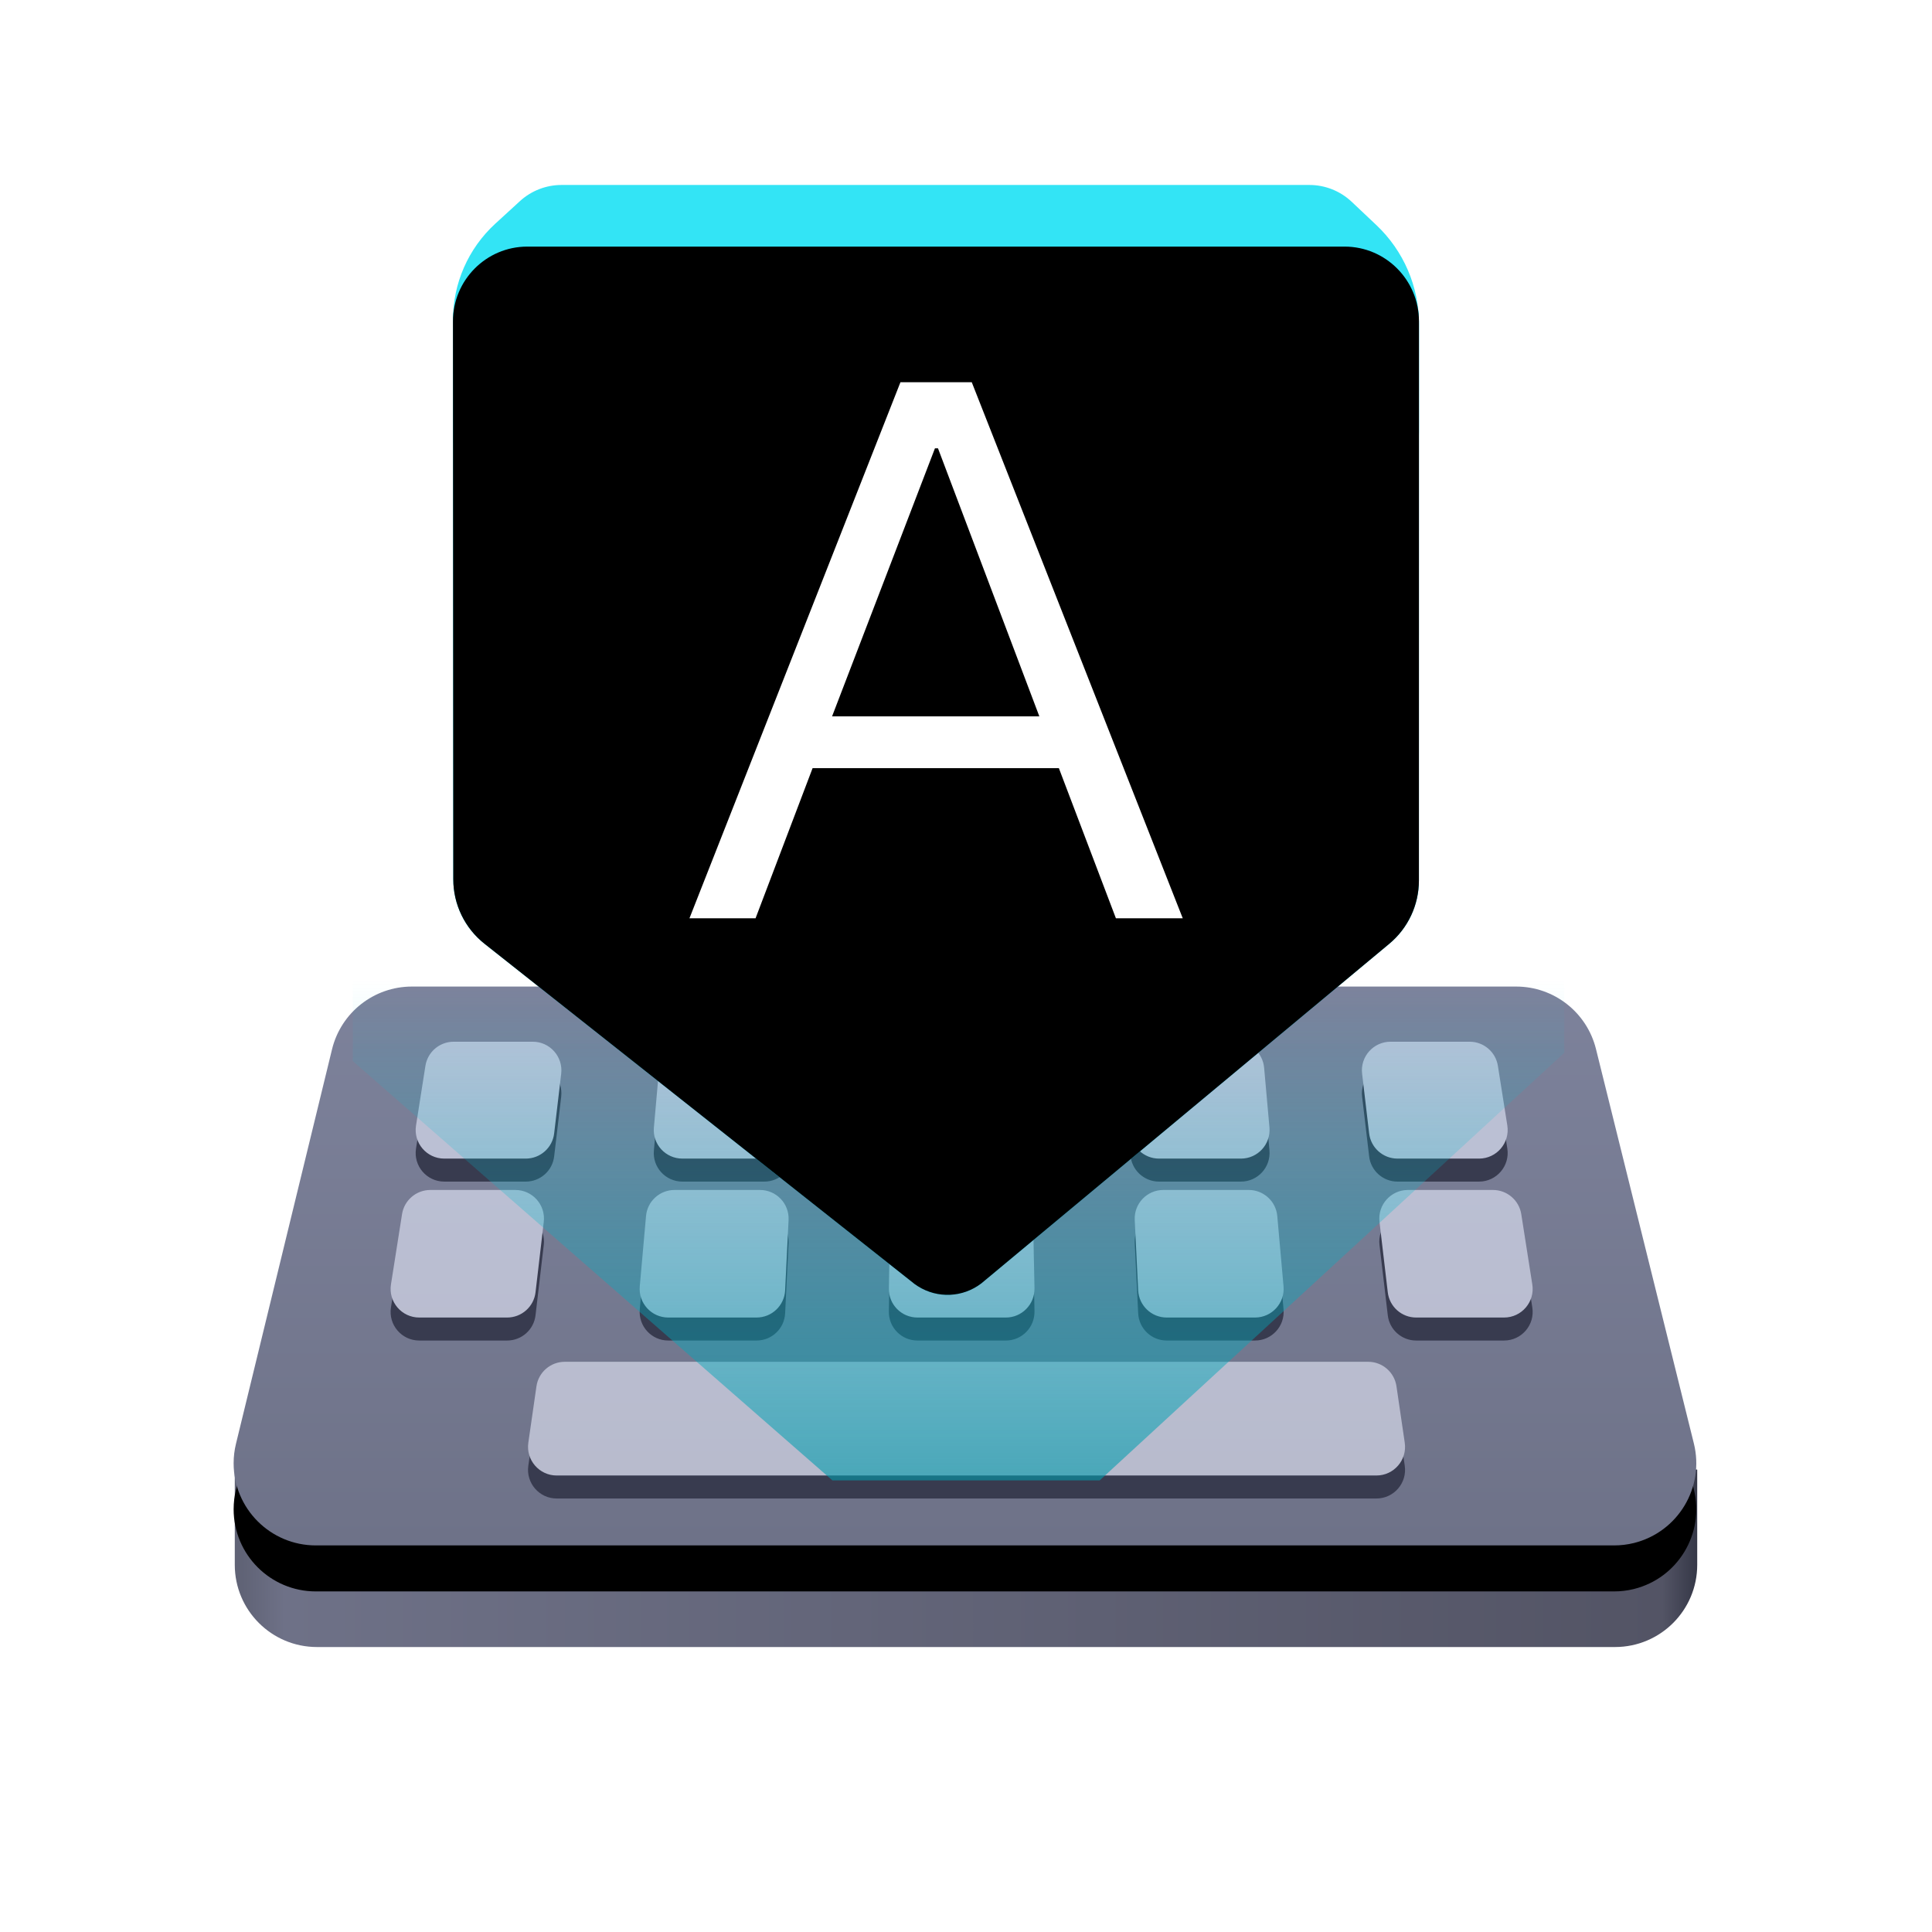 <?xml version="1.0" encoding="UTF-8"?>
<svg width="42px" height="42px" viewBox="0 0 42 42" version="1.1" xmlns="http://www.w3.org/2000/svg" xmlns:xlink="http://www.w3.org/1999/xlink">
    <title>设置中心/dcc_nav_keyboard_42px</title>
    <defs>
        <linearGradient x1="101.058%" y1="49.997%" x2="0%" y2="50%" id="linearGradient-1">
            <stop stop-color="#2F3241" offset="0%"></stop>
            <stop stop-color="#535465" offset="2.899%"></stop>
            <stop stop-color="#6E7187" offset="97.145%"></stop>
            <stop stop-color="#606376" offset="100%"></stop>
        </linearGradient>
        <linearGradient x1="50%" y1="0%" x2="50%" y2="100%" id="linearGradient-2">
            <stop stop-color="#7D829B" offset="0%"></stop>
            <stop stop-color="#6E7288" offset="100%"></stop>
        </linearGradient>
        <path d="M4.486,0 L28.492,0 C29.314,7.11806027e-17 30.029,0.56 30.227,1.357 L32.355,9.932 C32.593,10.89 32.009,11.859 31.051,12.097 C30.91,12.132 30.765,12.149 30.62,12.149 L2.398,12.149 C1.411,12.149 0.611,11.349 0.611,10.362 C0.611,10.22 0.628,10.078 0.662,9.939 L2.75,1.364 C2.945,0.564 3.662,8.17538532e-16 4.486,0 Z" id="path-3"></path>
        <filter x="-0.0%" y="-4.1%" width="100.0%" height="116.5%" filterUnits="objectBoundingBox" id="filter-4">
            <feOffset dx="0" dy="1" in="SourceAlpha" result="shadowOffsetOuter1"></feOffset>
            <feColorMatrix values="0 0 0 0 0.649   0 0 0 0 0.667   0 0 0 0 0.765  0 0 0 1 0" type="matrix" in="shadowOffsetOuter1"></feColorMatrix>
        </filter>
        <linearGradient x1="50%" y1="0%" x2="50%" y2="100%" id="linearGradient-5">
            <stop stop-color="#BCC1D6" offset="0%"></stop>
            <stop stop-color="#B8BBCD" offset="100%"></stop>
        </linearGradient>
        <linearGradient x1="50%" y1="0%" x2="50%" y2="100%" id="linearGradient-6">
            <stop stop-color="#00CEE3" stop-opacity="0" offset="0%"></stop>
            <stop stop-color="#009AAB" offset="100%"></stop>
        </linearGradient>
        <filter x="-15.3%" y="-36.9%" width="130.5%" height="173.9%" filterUnits="objectBoundingBox" id="filter-7">
            <feGaussianBlur stdDeviation="1.34" in="SourceGraphic"></feGaussianBlur>
        </filter>
        <linearGradient x1="50%" y1="0%" x2="50%" y2="88.272%" id="linearGradient-8">
            <stop stop-color="#11E9FF" offset="0%"></stop>
            <stop stop-color="#0EC5E5" offset="100%"></stop>
        </linearGradient>
        <path d="M19.558,1.34 C20.451,1.34 21.175,2.068 21.175,2.965 L21.174,15.122 C21.174,15.653 20.938,16.156 20.531,16.495 L11.662,23.878 L11.662,23.878 C11.258,24.188 10.708,24.21 10.283,23.941 L10.213,23.894 L0.861,16.496 C0.432,16.157 0.182,15.641 0.182,15.095 L0.175,2.965 L0.175,2.965 C0.175,2.068 0.898,1.34 1.791,1.34 L19.558,1.34 Z" id="path-9"></path>
        <filter x="-2.4%" y="-2.2%" width="104.8%" height="104.4%" filterUnits="objectBoundingBox" id="filter-10">
            <feOffset dx="0" dy="1" in="SourceAlpha" result="shadowOffsetInner1"></feOffset>
            <feComposite in="shadowOffsetInner1" in2="SourceAlpha" operator="arithmetic" k2="-1" k3="1" result="shadowInnerInner1"></feComposite>
            <feColorMatrix values="0 0 0 0 0.406   0 0 0 0 1   0 0 0 0 0.991  0 0 0 1 0" type="matrix" in="shadowInnerInner1" result="shadowMatrixInner1"></feColorMatrix>
            <feOffset dx="0" dy="-1" in="SourceAlpha" result="shadowOffsetInner2"></feOffset>
            <feComposite in="shadowOffsetInner2" in2="SourceAlpha" operator="arithmetic" k2="-1" k3="1" result="shadowInnerInner2"></feComposite>
            <feColorMatrix values="0 0 0 0 0.086   0 0 0 0 0.353   0 0 0 0 0.451  0 0 0 1 0" type="matrix" in="shadowInnerInner2" result="shadowMatrixInner2"></feColorMatrix>
            <feMerge>
                <feMergeNode in="shadowMatrixInner1"></feMergeNode>
                <feMergeNode in="shadowMatrixInner2"></feMergeNode>
            </feMerge>
        </filter>
        <path d="M6.976,15.942 L8.216,12.678 L13.57,12.678 L14.81,15.942 L16.263,15.942 L11.676,4.288 L10.126,4.288 L5.539,15.942 L6.976,15.942 Z M13.145,11.551 L8.64,11.551 L10.876,5.725 L10.942,5.725 L13.145,11.551 Z" id="path-11"></path>
        <filter x="-18.7%" y="-8.6%" width="137.3%" height="134.3%" filterUnits="objectBoundingBox" id="filter-12">
            <feOffset dx="0" dy="1" in="SourceAlpha" result="shadowOffsetOuter1"></feOffset>
            <feGaussianBlur stdDeviation="0.5" in="shadowOffsetOuter1" result="shadowBlurOuter1"></feGaussianBlur>
            <feColorMatrix values="0 0 0 0 0   0 0 0 0 0   0 0 0 0 0  0 0 0 0.154 0" type="matrix" in="shadowBlurOuter1"></feColorMatrix>
        </filter>
    </defs>
    <g id="设置中心/dcc_nav_keyboard_42px" stroke="none" stroke-width="1" fill="none" fill-rule="evenodd">
        <g id="编组-4" transform="translate(4.468, 4.021)">
            <g id="编组-2" transform="translate(0, 17.426)">
                <path d="M0.636,10.5 L32.428,10.5 L32.428,12.571 C32.428,13.558 31.628,14.358 30.641,14.358 L2.423,14.358 C1.436,14.358 0.636,13.558 0.636,12.571 L0.636,10.5 L0.636,10.5 Z" id="矩形备份" fill="url(#linearGradient-1)"></path>
                <g id="矩形备份-2">
                    <use fill="black" fill-opacity="1" filter="url(#filter-4)" xlink:href="#path-3"></use>
                    <use fill="url(#linearGradient-2)" fill-rule="evenodd" xlink:href="#path-3"></use>
                </g>
                <path d="M28.843,6.976 L28.603,5.447 C28.555,5.145 28.294,4.922 27.988,4.922 L26.139,4.922 C25.767,4.922 25.478,5.247 25.521,5.616 L25.701,7.145 C25.737,7.459 26.003,7.695 26.319,7.695 L28.229,7.695 C28.611,7.695 28.903,7.354 28.843,6.976 L28.843,6.976 Z M22.679,4.922 L20.822,4.922 C20.466,4.922 20.183,5.219 20.2,5.574 L20.275,7.103 C20.291,7.435 20.564,7.695 20.896,7.695 L22.815,7.695 C23.18,7.695 23.467,7.382 23.435,7.018 L23.299,5.489 C23.27,5.168 23.002,4.922 22.679,4.922 L22.679,4.922 Z M15.477,7.695 L17.399,7.695 C17.746,7.695 18.027,7.409 18.021,7.06 L17.99,5.532 C17.983,5.193 17.706,4.922 17.368,4.922 L15.507,4.922 C15.168,4.922 14.892,5.193 14.885,5.532 L14.855,7.06 C14.847,7.409 15.128,7.695 15.477,7.695 L15.477,7.695 Z M10.06,7.695 L11.978,7.695 C12.311,7.695 12.584,7.435 12.6,7.103 L12.675,5.574 C12.692,5.219 12.409,4.922 12.053,4.922 L10.196,4.922 C9.873,4.922 9.604,5.168 9.576,5.489 L9.44,7.018 C9.408,7.382 9.694,7.695 10.06,7.695 L10.06,7.695 Z M25.89,9.189 C25.845,8.883 25.583,8.657 25.275,8.657 L7.81,8.657 C7.501,8.657 7.238,8.884 7.194,9.19 L7.017,10.418 C6.964,10.793 7.255,11.129 7.633,11.129 L25.455,11.129 C25.834,11.129 26.126,10.791 26.07,10.416 L25.89,9.189 Z M7.353,5.616 C7.397,5.247 7.108,4.922 6.735,4.922 L4.887,4.922 C4.581,4.922 4.32,5.145 4.272,5.447 L4.031,6.976 C3.972,7.354 4.264,7.695 4.646,7.695 L6.556,7.695 C6.872,7.695 7.138,7.459 7.174,7.145 L7.353,5.616 Z M25.913,4.24 L27.685,4.24 C28.067,4.24 28.359,3.899 28.3,3.521 L28.095,2.225 C28.048,1.922 27.787,1.699 27.481,1.699 L25.761,1.699 C25.389,1.699 25.099,2.024 25.143,2.394 L25.296,3.691 C25.332,4.004 25.598,4.24 25.913,4.24 L25.913,4.24 Z M20.728,4.24 L22.509,4.24 C22.874,4.24 23.16,3.928 23.129,3.564 L23.013,2.266 C22.985,1.945 22.716,1.699 22.394,1.699 L20.665,1.699 C20.31,1.699 20.026,1.996 20.044,2.352 L20.106,3.648 C20.123,3.98 20.397,4.24 20.728,4.24 L20.728,4.24 Z M15.546,4.24 L17.329,4.24 C17.677,4.24 17.958,3.954 17.952,3.606 L17.925,2.309 C17.919,1.97 17.642,1.699 17.303,1.699 L15.572,1.699 C15.233,1.699 14.956,1.97 14.95,2.309 L14.924,3.606 C14.917,3.954 15.198,4.24 15.546,4.24 L15.546,4.24 Z M10.367,4.24 L12.147,4.24 C12.479,4.24 12.752,3.98 12.768,3.648 L12.831,2.352 C12.849,1.996 12.566,1.699 12.21,1.699 L10.482,1.699 C10.16,1.699 9.89,1.945 9.862,2.266 L9.747,3.564 C9.714,3.928 10.001,4.24 10.367,4.24 L10.367,4.24 Z M5.19,4.24 L6.961,4.24 C7.277,4.24 7.543,4.004 7.579,3.691 L7.732,2.394 C7.775,2.024 7.486,1.699 7.114,1.699 L5.395,1.699 C5.088,1.699 4.827,1.922 4.78,2.225 L4.576,3.521 C4.516,3.899 4.808,4.24 5.19,4.24 L5.19,4.24 Z" id="Fill-1" fill="#383B4F"></path>
                <path d="M28.843,6.476 L28.603,4.947 C28.555,4.645 28.294,4.422 27.988,4.422 L26.139,4.422 C25.767,4.422 25.478,4.747 25.521,5.116 L25.701,6.645 C25.737,6.959 26.003,7.195 26.319,7.195 L28.229,7.195 C28.611,7.195 28.903,6.854 28.843,6.476 L28.843,6.476 Z M22.679,4.422 L20.822,4.422 C20.466,4.422 20.183,4.719 20.2,5.074 L20.275,6.603 C20.291,6.935 20.564,7.195 20.896,7.195 L22.815,7.195 C23.18,7.195 23.467,6.882 23.435,6.518 L23.299,4.989 C23.27,4.668 23.002,4.422 22.679,4.422 L22.679,4.422 Z M15.477,7.195 L17.399,7.195 C17.746,7.195 18.027,6.909 18.021,6.56 L17.99,5.032 C17.983,4.693 17.706,4.422 17.368,4.422 L15.507,4.422 C15.168,4.422 14.892,4.693 14.885,5.032 L14.855,6.56 C14.847,6.909 15.128,7.195 15.477,7.195 L15.477,7.195 Z M10.06,7.195 L11.978,7.195 C12.311,7.195 12.584,6.935 12.6,6.603 L12.675,5.074 C12.692,4.719 12.409,4.422 12.053,4.422 L10.196,4.422 C9.873,4.422 9.604,4.668 9.576,4.989 L9.44,6.518 C9.408,6.882 9.694,7.195 10.06,7.195 L10.06,7.195 Z M25.89,8.689 C25.845,8.383 25.583,8.157 25.275,8.157 L7.81,8.157 C7.501,8.157 7.238,8.384 7.194,8.69 L7.017,9.918 C6.964,10.293 7.255,10.629 7.633,10.629 L25.455,10.629 C25.834,10.629 26.126,10.291 26.07,9.916 L25.89,8.689 Z M7.353,5.116 C7.397,4.747 7.108,4.422 6.735,4.422 L4.887,4.422 C4.581,4.422 4.32,4.645 4.272,4.947 L4.031,6.476 C3.972,6.854 4.264,7.195 4.646,7.195 L6.556,7.195 C6.872,7.195 7.138,6.959 7.174,6.645 L7.353,5.116 Z M25.913,3.74 L27.685,3.74 C28.067,3.74 28.359,3.399 28.3,3.021 L28.095,1.725 C28.048,1.422 27.787,1.199 27.481,1.199 L25.761,1.199 C25.389,1.199 25.099,1.524 25.143,1.894 L25.296,3.191 C25.332,3.504 25.598,3.74 25.913,3.74 L25.913,3.74 Z M20.728,3.74 L22.509,3.74 C22.874,3.74 23.16,3.428 23.129,3.064 L23.013,1.766 C22.985,1.445 22.716,1.199 22.394,1.199 L20.665,1.199 C20.31,1.199 20.026,1.496 20.044,1.852 L20.106,3.148 C20.123,3.48 20.397,3.74 20.728,3.74 L20.728,3.74 Z M15.546,3.74 L17.329,3.74 C17.677,3.74 17.958,3.454 17.952,3.106 L17.925,1.809 C17.919,1.47 17.642,1.199 17.303,1.199 L15.572,1.199 C15.233,1.199 14.956,1.47 14.95,1.809 L14.924,3.106 C14.917,3.454 15.198,3.74 15.546,3.74 L15.546,3.74 Z M10.367,3.74 L12.147,3.74 C12.479,3.74 12.752,3.48 12.768,3.148 L12.831,1.852 C12.849,1.496 12.566,1.199 12.21,1.199 L10.482,1.199 C10.16,1.199 9.89,1.445 9.862,1.766 L9.747,3.064 C9.714,3.428 10.001,3.74 10.367,3.74 L10.367,3.74 Z M5.19,3.74 L6.961,3.74 C7.277,3.74 7.543,3.504 7.579,3.191 L7.732,1.894 C7.775,1.524 7.486,1.199 7.114,1.199 L5.395,1.199 C5.088,1.199 4.827,1.422 4.78,1.725 L4.576,3.021 C4.516,3.399 4.808,3.74 5.19,3.74 L5.19,3.74 Z" id="Fill-1" fill="url(#linearGradient-5)"></path>
            </g>
            <g id="编组" transform="translate(3.128, 0)">
                <polygon id="路径-2" fill-opacity="0.6" fill="url(#linearGradient-6)" filter="url(#filter-7)" points="10.499 28.161 0.074 19.047 0.074 17.271 26.41 17.271 26.41 18.866 16.311 28.161"></polygon>
                <g id="气泡" transform="translate(1.853, 0)">
                    <g id="编组-3" transform="translate(0.223, 0)">
                        <path d="M1.047,1.426 L1.527,0.641 C1.771,0.243 2.204,3.07783606e-16 2.67,0 L18.663,0 C19.133,-5.30412993e-16 19.568,0.246 19.811,0.649 L20.297,1.456 C20.871,2.408 21.175,3.499 21.175,4.611 L21.175,5.03 C21.175,6.2 20.226,7.149 19.056,7.149 L2.323,7.149 C1.136,7.149 0.175,6.187 0.175,5 L0.175,4.523 C0.175,3.43 0.476,2.358 1.047,1.426 Z" id="形状结合" fill="#FFFFFF"></path>
                        <path d="M1.094,0.843 L1.629,0.353 C1.876,0.126 2.2,-8.26550464e-16 2.535,0 L18.792,0 C19.135,8.15277249e-15 19.464,0.131 19.713,0.366 L20.25,0.873 C20.84,1.431 21.175,2.207 21.175,3.019 L21.175,5.362 C21.175,6.842 19.974,8.043 18.494,8.043 L2.855,8.043 C1.375,8.043 0.175,6.842 0.175,5.362 L0.175,2.934 C0.175,2.139 0.508,1.381 1.094,0.843 Z" id="形状结合" fill-opacity="0.8" fill="#00DDF2"></path>
                        <g id="路径">
                            <use fill="url(#linearGradient-8)" fill-rule="evenodd" xlink:href="#path-9"></use>
                            <use fill="black" fill-opacity="1" filter="url(#filter-10)" xlink:href="#path-9"></use>
                        </g>
                    </g>
                    <g id="A" fill-rule="nonzero">
                        <use fill="black" fill-opacity="1" filter="url(#filter-12)" xlink:href="#path-11"></use>
                        <use fill="#FFFFFF" xlink:href="#path-11"></use>
                    </g>
                </g>
            </g>
        </g>
    </g>
</svg>